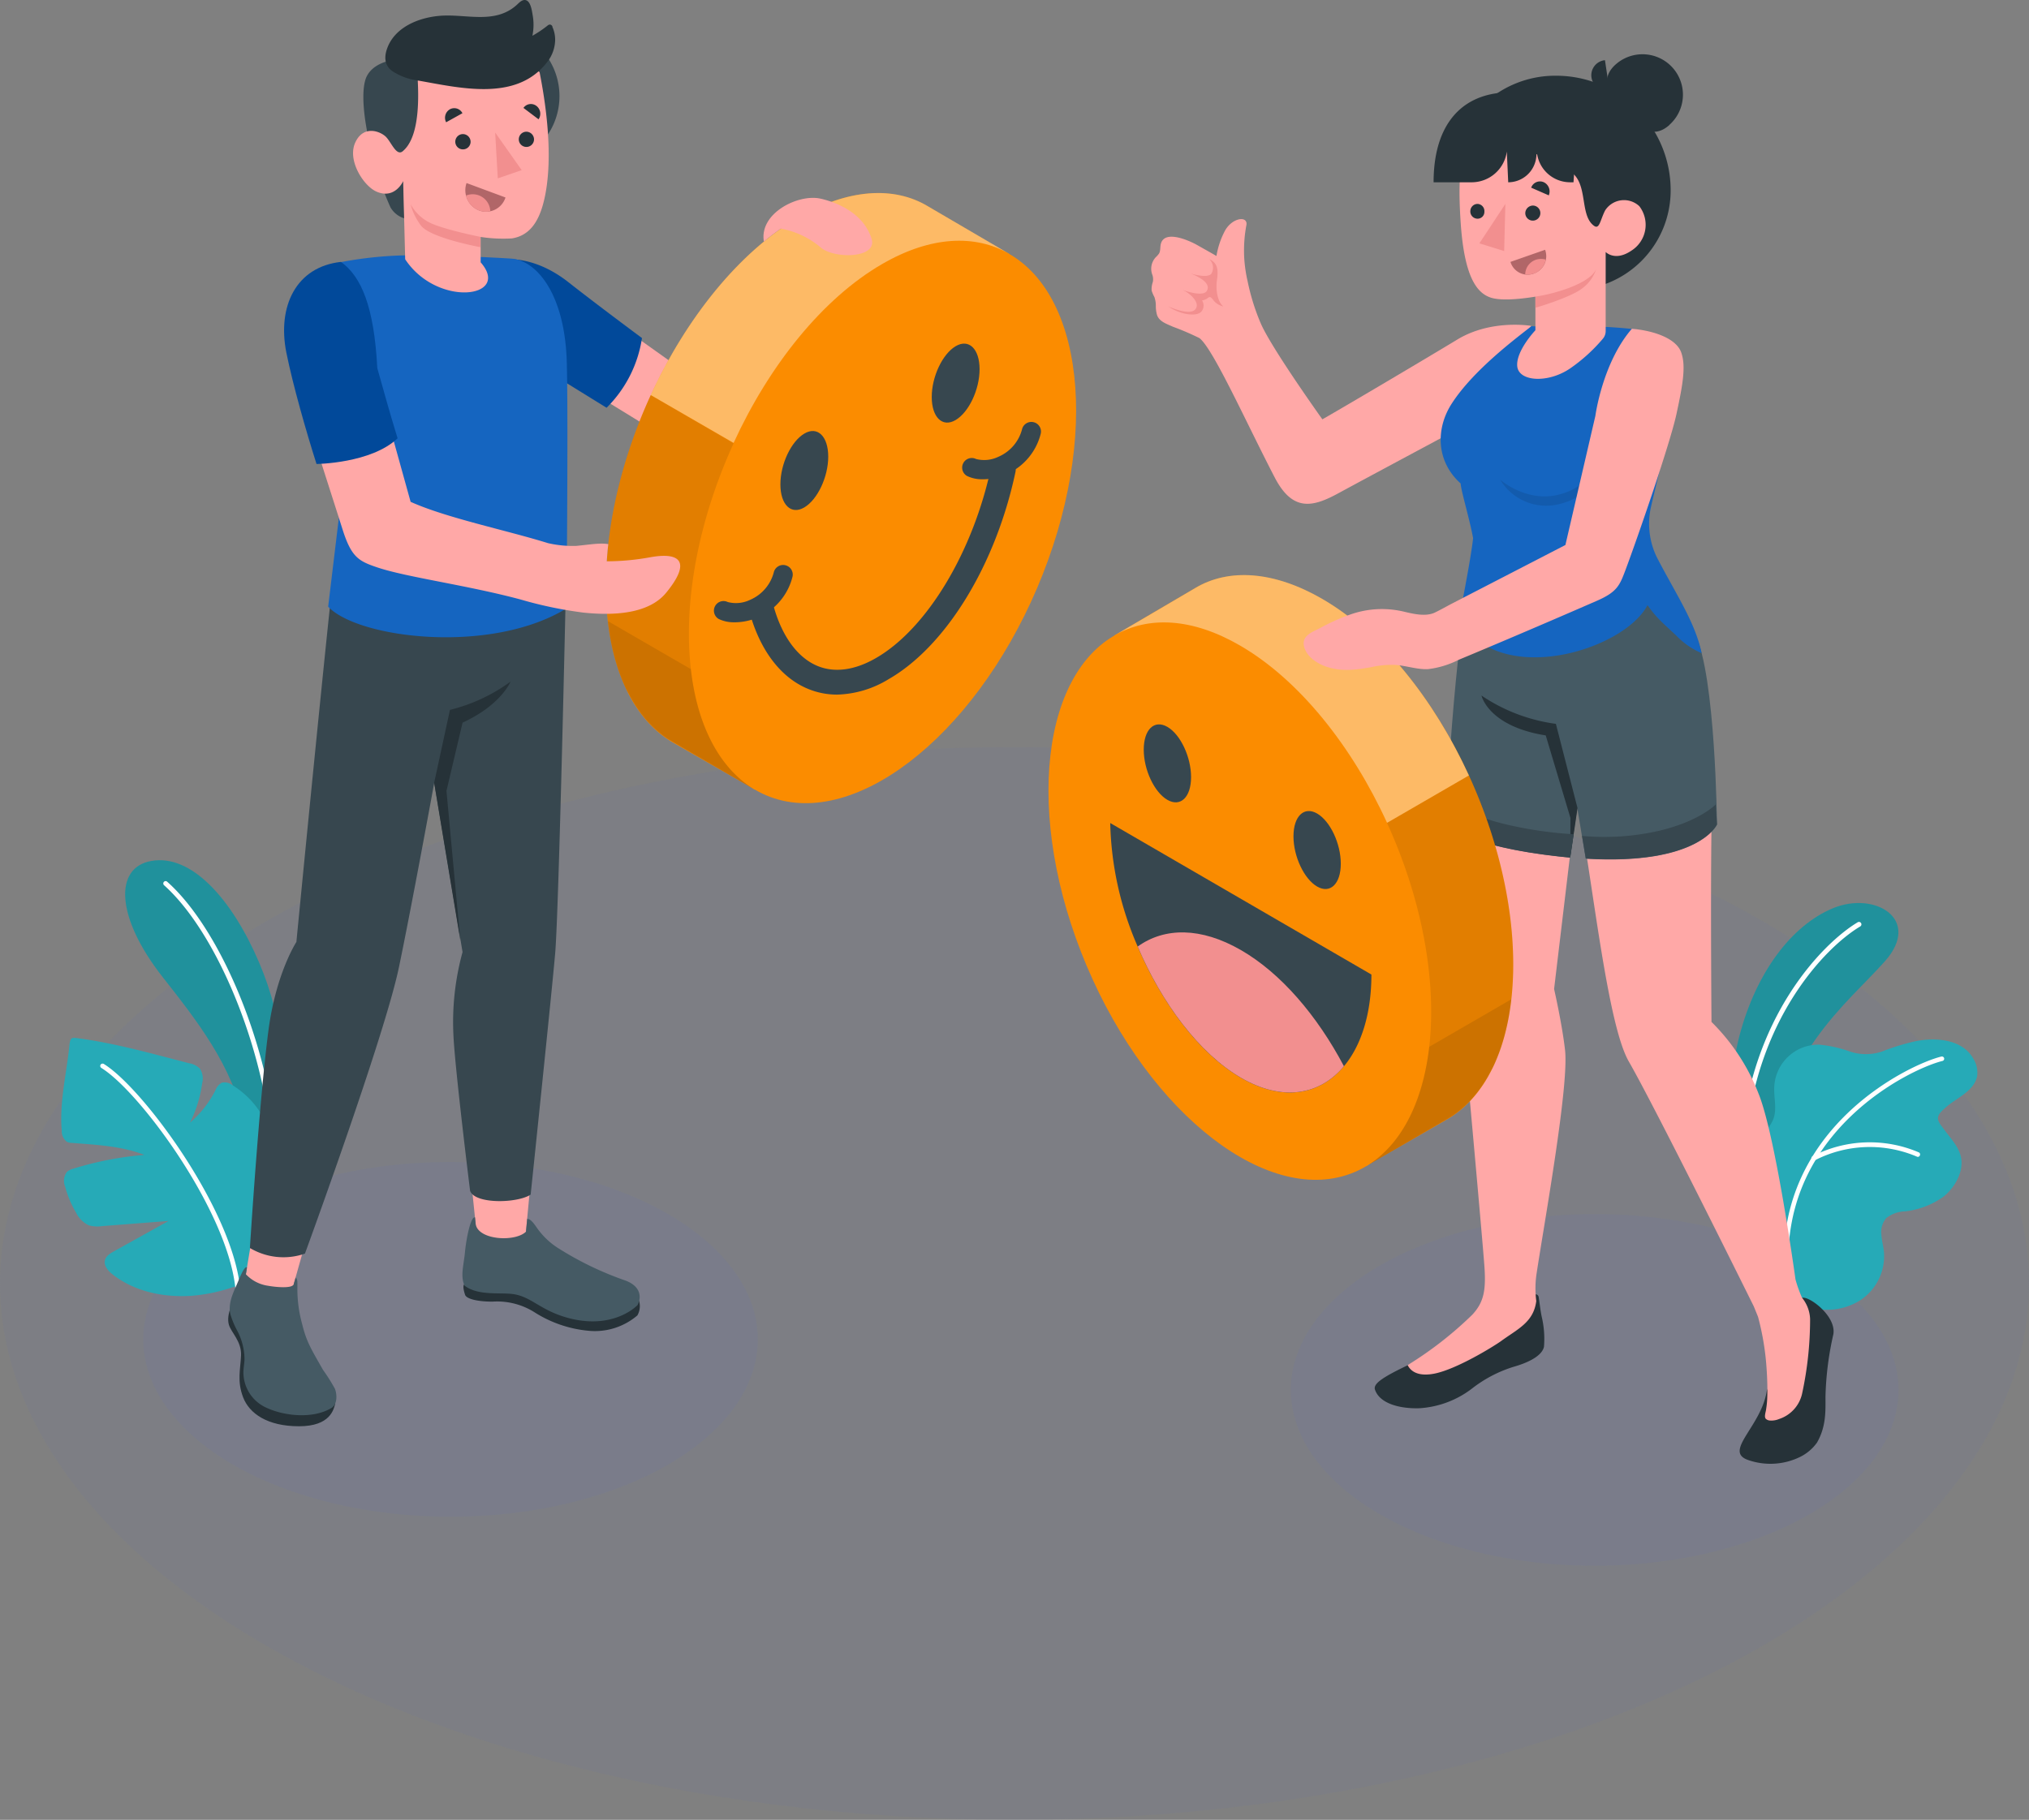 <svg xmlns="http://www.w3.org/2000/svg" width="344.599" height="309.147" viewBox="0 0 344.599 309.147"><rect x="0" y="0" width="344.599" height="309.147" fill="#808080" stroke="none"/><g transform="translate(-10.35 -45.66)"><g transform="translate(10.35 172.579)" opacity="0.2"><ellipse cx="172.3" cy="91.114" rx="172.3" ry="91.114" fill="#727997"/></g><g transform="translate(34.673 243.044)" opacity="0.3"><ellipse cx="52.197" cy="30.139" rx="52.197" ry="30.139" fill="#727997"/><ellipse cx="51.607" cy="29.873" rx="51.607" ry="29.873" transform="translate(194.904 8.858)" fill="#727997"/></g><g transform="translate(20.752 191.791)"><g transform="translate(283.643 7.272)"><path d="M420.273,304.13s-2.38-11.848.439-22.554,8.822-18.751,15.911-21.677,15.1,1.877,8.815,8.994-18.607,16.285-19.412,35.567Z" transform="translate(-419.334 -259.027)" fill="#26aab7"/><path d="M420.273,304.13s-2.38-11.848.439-22.554,8.822-18.751,15.911-21.677,15.1,1.877,8.815,8.994-18.607,16.285-19.412,35.567Z" transform="translate(-419.334 -259.027)" opacity="0.15"/><path d="M422.09,301.728h-.079a.41.41,0,0,1-.381-.439c1.582-21.418,13.66-34.043,19.8-37.731a.416.416,0,1,1,.417.719c-6.032,3.595-17.845,16-19.412,37.091a.41.41,0,0,1-.345.359Z" transform="translate(-419.979 -260.285)" fill="#fff"/><path d="M427.886,325.177a17.1,17.1,0,0,0-1.531-5.651c-.856-1.912-2.43-3.595-2.926-5.658a6.9,6.9,0,0,1,1.244-5.112c1-1.4,2.452-2.531,2.991-4.163s0-3.494.086-5.256a7.52,7.52,0,0,1,7.585-7.19,21.237,21.237,0,0,1,5.292,1.179,8.628,8.628,0,0,0,5.4,0,38.108,38.108,0,0,1,5.824-1.783c3.393-.647,7.909-.324,9.749,3.056a4.386,4.386,0,0,1,.625,2.732v.122c-.518,2.624-3.516,3.724-5.284,5.306-.482.431-1.3,1.071-1.38,1.776s.661,1.5,1.064,2.056c1.028,1.438,2.365,2.746,2.8,4.508.633,2.531-1.028,5.392-2.962,6.895a13.92,13.92,0,0,1-6.471,2.473,5.366,5.366,0,0,0-3.221,1.15,3.631,3.631,0,0,0-.827,2.826c.065,1.014.352,2,.446,3.005a8.98,8.98,0,0,1-4.112,8.167,10.547,10.547,0,0,1-7.6,1.373,7.625,7.625,0,0,1-5.1-4.486A27.508,27.508,0,0,1,427.886,325.177Z" transform="translate(-420.462 -268.09)" fill="#26aab7"/><path d="M432.183,331.978h0a.374.374,0,0,1-.4-.367c-1.244-24.164,21.109-34.942,26.709-36.315a.4.4,0,0,1,.467.28.388.388,0,0,1-.28.467c-5.478,1.345-27.321,11.884-26.134,35.531A.388.388,0,0,1,432.183,331.978Z" transform="translate(-422.818 -269.218)" fill="#fff"/><path d="M456.363,318.035a.36.36,0,0,1-.223-.043,20.411,20.411,0,0,0-17.363.654.4.4,0,0,1-.345-.719,21.166,21.166,0,0,1,18.06-.647.388.388,0,0,1,.165.518.381.381,0,0,1-.295.237Z" transform="translate(-424.638 -274.917)" fill="#fff"/></g><path d="M66.442,291.495c.87-5.565.525-15.141-3.775-25.2-4.6-10.784-11.5-18.477-18.312-17.255-6.334,1.114-6.061,9.548,1.934,19.728C51.9,275.908,58.31,283.982,60.1,293.515l2.689,13.229Z" transform="translate(-29.061 -248.913)" fill="#26aab7"/><g transform="translate(10.856)" opacity="0.15"><path d="M66.442,291.495c.87-5.565.525-15.141-3.775-25.2-4.6-10.784-11.5-18.477-18.312-17.255-6.334,1.114-6.061,9.548,1.934,19.728C51.9,275.908,58.31,283.982,60.1,293.515l2.689,13.229Z" transform="translate(-39.917 -248.913)"/></g><path d="M67.419,296.914a.41.41,0,0,1-.3-.345c-1.862-16.464-9.641-34.51-18.082-42.038a.41.41,0,0,1,0-.568.388.388,0,0,1,.561,0c8.577,7.614,16.464,25.883,18.348,42.541a.4.4,0,0,1-.352.446Z" transform="translate(-31.592 -250.298)" fill="#fff"/><path d="M55.189,332.914c-.446.151-.92.23-1.438.4a28.757,28.757,0,0,1-6.96,1.4c-4.645.273-9.533-.719-13.25-3.645-.769-.6-1.546-1.488-1.294-2.423.187-.719.884-1.143,1.524-1.5l9.267-5.155L31.7,322.87a5.22,5.22,0,0,1-2.214-.144,4.623,4.623,0,0,1-2.157-2.157,17.414,17.414,0,0,1-1.848-4.4,2.592,2.592,0,0,1,.288-2.5A2.667,2.667,0,0,1,26.9,313.1,55.829,55.829,0,0,1,38.94,310.77c-3.911-1.517-8.146-1.711-12.28-2.035a2.207,2.207,0,0,1-.863-.18,2.218,2.218,0,0,1-.892-1.9c-.424-4.781.805-9.663,1.287-14.379.158-1.539.331-1.481,1.747-1.287,6.4.891,12.337,2.6,18.556,4.2a3.372,3.372,0,0,1,1.891.949,3.156,3.156,0,0,1,.374,2.423,21.705,21.705,0,0,1-2.071,6.729A17.974,17.974,0,0,0,51,299.8a2.5,2.5,0,0,1,1.064-1.287,2.157,2.157,0,0,1,1.876.439c8.29,5.234,8.376,15.508,6.722,24.107-.079.424-.165.848-.252,1.273a13.962,13.962,0,0,1-1.769,4.939,15.227,15.227,0,0,1-2.294,2.991,2.976,2.976,0,0,1-1.165.654Z" transform="translate(-24.818 -260.71)" fill="#26aab7"/><path d="M57.266,335.772a.4.4,0,0,1-.259-.338c-1.143-13.164-16.177-33.64-22.791-37.731a.4.4,0,0,1-.129-.546.41.41,0,0,1,.554-.129c6.722,4.156,22,24.962,23.165,38.335a.4.4,0,0,1-.367.431A.359.359,0,0,1,57.266,335.772Z" transform="translate(-27.406 -262.418)" fill="#fff"/></g><g transform="translate(175.427 54.876)"><g transform="translate(0)"><g transform="translate(30.438)"><path d="M290.5,117.655a44.809,44.809,0,0,0-4.522-1.941c-1-.467-2.322-.848-2.7-2.006a5.463,5.463,0,0,1-.2-1.531,4.464,4.464,0,0,0-.244-1.51,5.815,5.815,0,0,1-.467-1.093,3.6,3.6,0,0,1,.194-1.438,2.286,2.286,0,0,0-.115-1.352,2.876,2.876,0,0,1,.618-2.876,4,4,0,0,0,.546-.611c.295-.489.173-1.122.324-1.675.654-2.466,4.968-.489,6.305.295.381.223,2.286,1.273,3.135,1.783a13.861,13.861,0,0,1,1.3-4.012c1.15-2.466,3.983-2.919,3.8-1.316a23.415,23.415,0,0,0-.4,5.335,23.725,23.725,0,0,0,.6,4.314,36.914,36.914,0,0,0,2.207,7.082c1.769,4.163,10.482,16.342,10.482,16.342,4.314-2.466,17.622-10.346,22.913-13.552,5.795-3.516,12.575-2.322,12.575-2.322L336,132.229s-16.608,8.886-21.885,11.755c-4.314,2.351-7.765,3.264-10.842-2.66C298.5,132.149,292.866,119.524,290.5,117.655Z" transform="translate(-282.29 -69.426)" fill="#ffa8a7"/><path d="M293.282,106.88c1.33.618,1.6,1.582,1.309,3.595-.173,1.179-.1,3.408,1.078,4.45a3.1,3.1,0,0,1-1.589-.942c-.525-.719-.683-.791-1.064-.475a2.287,2.287,0,0,1-.956.4,1.546,1.546,0,0,1-.086,1.848c-.719.949-3.523.626-5.644-.834,0,0,3.537,1.61,4.544.546s-.769-2.782-2.157-3.365c0,0,3.451,1.3,4.141.2s-.669-2.157-2.7-2.969c0,0,2.876.906,3.509,0A2.007,2.007,0,0,0,293.282,106.88Z" transform="translate(-283.426 -72.081)" fill="#f28f8f"/><path d="M370.224,99.972h5.033a16.924,16.924,0,0,0,16.917-16.946h0A19.455,19.455,0,0,0,372.762,63.55h0A17.773,17.773,0,0,0,359.7,69.064l-.338,26.551S365.874,99.972,370.224,99.972Z" transform="translate(-303.95 -59.903)" fill="#263238"/><path d="M389.365,65.128l-.791-5.248a2.574,2.574,0,0,0-2.286,2.962,2.775,2.775,0,0,0,3.077,2.286Z" transform="translate(-311.509 -58.872)" fill="#263238"/><path d="M400.585,70.479c-2.826,2.531-5.234.554-7.75-2.286s-4.206-5.457-1.4-7.98a6.867,6.867,0,1,1,9.124,10.267Z" transform="translate(-312.555 -58.478)" fill="#263238"/><path d="M431.869,352.322c-.661,1.373-.316,3.084-.367,6.809a62.554,62.554,0,0,1-.3,7.341c-.115.87-.4,1.661-.582,2.509a3.07,3.07,0,0,1-.978,1.747,1.869,1.869,0,0,1-1.668.467,1.79,1.79,0,0,1-1.064-.906,14.083,14.083,0,0,1-.949-2.559c-.719,6.226-7.448,10.54-3.336,12.079a11.46,11.46,0,0,0,8.937-.482,7.737,7.737,0,0,0,2.876-2.437c1.582-2.768,1.438-5.4,1.438-7.779a52.861,52.861,0,0,1,1.337-10.612C437.75,355.313,432.89,351.841,431.869,352.322Z" transform="translate(-321.357 -141.046)" fill="#263238"/><path d="M362.526,351.49a.568.568,0,0,1,.424.525c.115.719.252,2.013.489,3.207a16.309,16.309,0,0,1,.4,5.162c-.259,1.28-1.984,2.516-5.22,3.429A22.16,22.16,0,0,0,351.6,367.5a16.343,16.343,0,0,1-8.93,3.336c-3.3.1-6.744-.784-7.535-3.163-.338-1.007,1.3-2.1,5.529-4.127,0,0,2.157-1.129,3.35-1.891,6.1-3.846,8.182-6.025,9.965-9.95Z" transform="translate(-297.129 -140.825)" fill="#263238"/><path d="M353.866,309.58c1.948-2.107,2.315-4.134,2.056-8.045s-3.343-37.961-4.134-46.481c-1.33-14.322.115-55.008,1.3-64.944l37.134,2.948c2.768,6.931,4.8,15.472,4.364,28.866-.338,10.216-.108,37.933-.108,37.933a34.73,34.73,0,0,1,7.966,12.115c2.926,7.111,6.3,31.634,6.3,31.634h0a22.281,22.281,0,0,0,1.114,3.113,6.054,6.054,0,0,1,1.366,3.595,60.035,60.035,0,0,1-1.342,12.613,5.874,5.874,0,0,1-3.942,4.39,3.336,3.336,0,0,1-1.5.252,1.129,1.129,0,0,1-.719-.273c-.359-.359,0-1.222.036-1.654a15.72,15.72,0,0,0,.194-2.092c.043-1.38,0-3.063-.093-4.443a45.365,45.365,0,0,0-1.474-9.152l-.719-1.769h0s-16.536-33.425-21.209-41.57c-3.731-6.4-6.2-31.21-8.843-44.777l-3.868,32.425s1.344,5.852,1.855,10.331c.719,6.018-3.559,29.593-4.824,37.976a16.839,16.839,0,0,0-.058,4.695h0c-.453,3.631-3.171,4.752-5.982,6.809-1.438,1.021-7.549,4.76-11.266,5.514-3.02.611-4.177-.561-4.594-1.438A62.713,62.713,0,0,0,353.866,309.58Z" transform="translate(-299.318 -95.471)" fill="#ffa8a7"/><path d="M385.653,175.43s3.35,4.1,8.563,14.43c3.5,6.931,3.724,32.353,3.724,32.353s-3.048,6.945-22.288,5.795l-1.438-8.628-1.229,8.426-1.438-.144c-16.536-1.783-19.656-5.536-19.656-5.536s1.193-29.535,4.8-46.3C362.308,179.8,378.93,180.743,385.653,175.43Z" transform="translate(-301.85 -91.346)" fill="#455a64"/><path d="M376.623,229.117l-3.674-14.307A29.5,29.5,0,0,1,360.31,210s1.136,5.227,10.914,6.773l4.2,14.034-.043,6.758Z" transform="translate(-304.217 -101.061)" fill="#263238"/><path d="M397.213,240.2c6.837-1.632,9.555-4.45,9.555-4.45h0l.223,3.372s-3.048,6.945-22.288,5.795l-.633-3.832A41.7,41.7,0,0,0,397.213,240.2Z" transform="translate(-310.894 -108.298)" fill="#37474f"/><path d="M351.92,238.965s.057-1.366.18-3.7a44.5,44.5,0,0,0,10.447,3.825,67.755,67.755,0,0,0,11.058,1.575l-.582,3.976-1.438-.144C355.019,242.718,351.92,238.965,351.92,238.965Z" transform="translate(-301.859 -108.163)" fill="#37474f"/><path d="M352.562,135.874c3.71-5.752,11.1-11.209,13.495-13.114l12.639.1c1.74.086,4.314.3,5.248.453a8.175,8.175,0,0,1,2.387.791c2.912,1.553,3.207,4.436,3.307,7.858a46.407,46.407,0,0,1-.906,11.59l-1.876,7.909-.288,1.208c-.05.208-.093.417-.144.633a12.941,12.941,0,0,0,1.107,8.973c3.192,6.118,6.4,10.871,7.463,16.011a13.2,13.2,0,0,1-4.249-2.926c-2.056-1.977-3.3-2.876-4.946-5.234-3.976,7.686-25.329,14.236-32.015,2.329,0,0,2.049-10.267,2.394-13.711-.525-2.984-2.078-8.153-2.114-9.289C349.794,145.623,349.866,140.015,352.562,135.874Z" transform="translate(-301.508 -76.544)" fill="#1565c0"/><path d="M364.73,157.471s4.58,4.062,10.209,2.466a9.462,9.462,0,0,0,6.744-6.377s.18,6.348-6.9,8.052A9.107,9.107,0,0,1,364.73,157.471Z" transform="translate(-305.459 -85.2)" opacity="0.1"/><path d="M355.323,92.062c.633,9.5,2.876,12.093,5.277,12.783,1.618.46,4.522.259,7.413-.216v5.709s-3.336,3.509-3.084,6.126,5.248,2.919,8.994.352a28.333,28.333,0,0,0,5.543-5.033,2.006,2.006,0,0,0,.482-1.316V97.044s1.582,1.682,4.393-.244a5.191,5.191,0,0,0,1.323-7.535,3.807,3.807,0,0,0-5.809.719c-.841,1.639-.956,3.293-1.891,2.61-2.5-1.8-.927-7.139-3.947-9.167a40.6,40.6,0,0,0-4.544-2.6c-5.385-1.862-8.836-.956-9.958-4.645C355.754,77.618,354.618,81.579,355.323,92.062Z" transform="translate(-302.76 -63.453)" fill="#ffa8a7"/><path d="M370.66,95.5A1.28,1.28,0,1,0,372,94.23,1.316,1.316,0,0,0,370.66,95.5Z" transform="translate(-307.125 -68.525)" fill="#263238"/><path d="M357.679,95.033a1.229,1.229,0,0,0,1.143,1.316,1.158,1.158,0,0,0,1.244-1.2,1.222,1.222,0,0,0-1.143-1.309,1.237,1.237,0,0,0-1.244,1.193Z" transform="translate(-303.476 -68.416)" fill="#263238"/><path d="M364.234,93.84l-.208,8.009-4.206-1.309Z" transform="translate(-304.079 -68.416)" fill="#f28f8f"/><path d="M373.06,113.9c3.056-.4,9.347-2.207,10.317-4.695a6.471,6.471,0,0,1-2.207,3.171c-1.877,1.618-8.11,3.429-8.11,3.429Z" transform="translate(-307.8 -72.736)" fill="#f28f8f"/><path d="M372.05,89.585l2.991,1.309a1.726,1.726,0,0,0-.87-2.243,1.589,1.589,0,0,0-2.121.935Z" transform="translate(-307.516 -66.922)" fill="#263238"/><path d="M373.041,104.68l-5.881,2.056a3.041,3.041,0,0,0,3.9,2.006,3.135,3.135,0,0,0,1.984-4.062Z" transform="translate(-306.142 -71.462)" fill="#b16668"/><path d="M373.3,106.84a2.653,2.653,0,0,0-2.653,2.631,3.6,3.6,0,0,0,1.388-.122,3.063,3.063,0,0,0,2.1-2.394A2.675,2.675,0,0,0,373.3,106.84Z" transform="translate(-307.123 -72.069)" fill="#f28f8f"/><path d="M360.029,67.63C353.012,68.478,349,73.792,349,82.8h6.471a6.032,6.032,0,0,0,5.967-5.227h0l.237,5.227h0a4.8,4.8,0,0,0,4.774-4.386l.079-.856h0a5.68,5.68,0,0,0,5.658,5.241h.575l.661-9.347Z" transform="translate(-301.038 -61.05)" fill="#263238"/></g><g transform="translate(0 86.84)"><path d="M341.325,247.7c0-23.934-14.516-51.765-32.425-62.1-8.211-4.76-15.9-5.27-21.612-1.848h0L273.57,191.8l3.9,8.139a48.65,48.65,0,0,0-1.021,10.224c0,23.942,14.523,51.765,32.425,62.1a34.181,34.181,0,0,0,3.739,1.869l3.7,7.822,13.639-7.873h0C336.9,270.159,341.325,260.9,341.325,247.7Z" transform="translate(-249.401 -179.903)" fill="#fb8c00"/><ellipse cx="28.227" cy="49.982" rx="28.227" ry="49.982" transform="translate(0 22.013) rotate(-22.95)" fill="#fb8c00"/><path d="M357.776,267.2c-.036.273-.065.539-.108.805-.072.561-.158,1.122-.252,1.661-.158.892-.338,1.754-.546,2.588-.122.561-.273,1.107-.439,1.639-.079.266-.165.525-.244.784s-.173.525-.259.776c-.18.51-.374,1-.568,1.488l-.3.719a12.769,12.769,0,0,1-.719,1.438l-.23.439a20.57,20.57,0,0,1-1.2,1.992l-.216.316-.165.223a18.579,18.579,0,0,1-3.595,3.8l-.309.244c-.187.144-.381.288-.575.417l-.719.467c-.208.129-.431.266-.647.381h0l-13.272,7.736c5.543-3.451,9.347-10.418,10.468-20.131a52.412,52.412,0,0,0,.324-5.96c0-10.547-2.818-21.857-7.506-32.095l13.919-8.052c4.695,10.238,7.528,21.569,7.528,32.123a51.829,51.829,0,0,1-.339,5.929v-.012A1.853,1.853,0,0,1,357.776,267.2Z" transform="translate(-266.218 -193.205)" opacity="0.1"/><path d="M357.812,281.78c-.108.942-.237,1.862-.4,2.754s-.338,1.754-.546,2.588c-.137.561-.288,1.107-.439,1.639-.079.266-.165.525-.244.784s-.173.525-.259.776c-.18.51-.374,1-.568,1.488l-.3.719a12.771,12.771,0,0,1-.719,1.438l-.23.439a20.57,20.57,0,0,1-1.2,1.992c-.122.187-.244.367-.381.539a18.578,18.578,0,0,1-3.595,3.8l-.309.244c-.187.144-.381.288-.575.417l-.719.467c-.208.129-.431.266-.647.381h0l-13.272,7.736c5.543-3.451,9.347-10.418,10.468-20.131Z" transform="translate(-266.218 -208.074)" opacity="0.1"/><path d="M333.823,215.576l-13.9,8.052c-5.953-13.02-14.94-24.323-24.991-30.132-8.131-4.709-15.566-5.033-21.267-1.718l13.66-8.024c5.709-3.429,13.4-2.919,21.612,1.841C318.926,191.383,327.87,202.62,333.823,215.576Z" transform="translate(-249.426 -179.903)" fill="#fff" opacity="0.4"/><path d="M316.97,265.859c0,6.679-1.74,12.086-4.666,15.58-4.077,4.889-10.4,6.082-17.492,1.956s-13.459-12.682-17.535-22.288a55.287,55.287,0,0,1-4.666-20.987Z" transform="translate(-249.131 -196.366)" fill="#37474f"/><path d="M314.128,288.7c-4.077,4.889-10.4,6.082-17.492,1.956S283.177,277.975,279.1,268.37c4.544-3.279,10.741-3.322,17.536.6S309.584,280.1,314.128,288.7Z" transform="translate(-250.955 -203.63)" fill="#f28f8f"/><path d="M315.9,241.589c0,3.422,1.8,7.24,4.019,8.527s4.019-.453,4.019-3.875-1.8-7.24-4.019-8.527S315.9,238.167,315.9,241.589Z" transform="translate(-261.298 -195.571)" fill="#37474f"/><path d="M280.53,221.118c0,3.422,1.8,7.24,4.019,8.52s4.019-.446,4.019-3.868-1.8-7.24-4.019-8.527S280.53,217.667,280.53,221.118Z" transform="translate(-251.357 -189.817)" fill="#37474f"/></g><path d="M333.768,180.44a16.017,16.017,0,0,0-3.926.374c-2.675.489-5.241.827-7.909-.151-1.524-.561-3.314-1.8-3.595-3.552s1.632-2.322,2.818-2.962a34.585,34.585,0,0,1,5.083-2.272,16.083,16.083,0,0,1,9.152-.467c1.56.367,3.652.87,5.191.144,1.043-.5,2.063-1.093,3.084-1.618l8.031-4.148,11.065-5.716,5.09-21.936s1.186-9.009,6.2-14.8c3.8.338,7.513,1.654,8.369,4s.259,5.586-.8,10.5-6.543,20.85-8.678,26.544c-.978,2.6-1.438,3.7-4.9,5.2q-7.664,3.343-15.371,6.614c-2.667,1.129-5.328,2.258-8,3.365a15.519,15.519,0,0,1-5.227,1.6C337.593,181.26,335.688,180.548,333.768,180.44Z" transform="translate(-261.975 -76.707)" fill="#ffa8a7"/></g></g><g transform="translate(49.105 45.66)"><g transform="translate(46.284 44.02)"><path d="M142.936,127.024s14.221,8.8,15.486,9.5,3.882,3.214,6.557-.086c2.157-2.646,16.788-25.164,16.788-25.164L174,107.54l-13.66,16.745L139.78,109.647Z" transform="translate(-131.764 -107.07)" fill="#ffa8a7"/><path d="M140.112,110.793c4.6,3.631,12.51,9.5,12.51,9.5a21.051,21.051,0,0,1-6.011,11.841l-8.024-4.954L128.63,107S133.85,105.875,140.112,110.793Z" transform="translate(-128.63 -106.887)" fill="#01499a"/></g><g transform="translate(64.15 31.068)"><path d="M153.48,158.019c0-24.15,14.681-52.2,32.792-62.665,8.311-4.8,16.083-5.306,21.864-1.855h0L222,101.623l-3.969,8.211a48.552,48.552,0,0,1,1.028,10.317c0,24.15-14.681,52.2-32.792,62.658a34.155,34.155,0,0,1-3.775,1.884l-3.746,7.909L165,184.692h0C157.952,180.68,153.48,171.341,153.48,158.019Z" transform="translate(-153.48 -89.546)" fill="#fb8c00"/><ellipse cx="50.45" cy="28.543" rx="50.45" ry="28.543" transform="matrix(0.392, -0.92, 0.92, 0.392, 0.949, 92.844)" fill="#fb8c00"/><path d="M153.854,177.687l.108.812c.079.568.165,1.129.259,1.668.158.906.338,1.776.554,2.617.122.561.273,1.114.446,1.654.079.266.165.532.244.791s.18.525.266.784c.18.51.374,1.007.568,1.5.1.23.2.467.309.719a13.406,13.406,0,0,0,.719,1.438l.23.439a22.48,22.48,0,0,0,1.215,2.006c.072.115.144.216.223.324l.158.223a18.808,18.808,0,0,0,3.595,3.832l.309.244c.194.151.388.288.582.424s.467.316.719.467.439.266.654.388h0l13.481,7.844c-5.608-3.48-9.476-10.5-10.583-20.3a53.26,53.26,0,0,1-.331-6.011c0-10.648,2.876-22.051,7.592-32.353L161.094,139c-4.752,10.331-7.614,21.749-7.614,32.411a52.532,52.532,0,0,0,.338,5.967h0A.953.953,0,0,1,153.854,177.687Z" transform="translate(-153.48 -102.96)" opacity="0.1"/><path d="M153.94,192.41c.115.949.244,1.877.4,2.768s.338,1.776.554,2.617c.137.561.288,1.114.446,1.654.079.266.165.532.244.791s.18.525.266.784c.18.51.374,1.007.568,1.5.1.23.2.467.309.719a13.4,13.4,0,0,0,.719,1.438l.23.439a22.478,22.478,0,0,0,1.215,2.006c.122.194.252.374.381.546a18.808,18.808,0,0,0,3.595,3.832l.309.244c.194.151.388.288.582.424s.467.316.719.467.439.266.654.388h0l13.488,7.844c-5.608-3.48-9.476-10.5-10.583-20.3Z" transform="translate(-153.609 -117.97)" opacity="0.1"/><path d="M164.07,125.586l14.077,8.131c6.025-13.143,15.1-24.545,25.272-30.412,8.225-4.752,15.752-5.033,21.511-1.726L211.112,93.5c-5.752-3.451-13.552-2.941-21.864,1.862C179.118,101.2,170.088,112.537,164.07,125.586Z" transform="translate(-156.456 -89.546)" fill="#fff" opacity="0.4"/><path d="M202.824,151.849c0,3.451-1.819,7.3-4.062,8.628s-4.062-.453-4.062-3.911,1.819-7.3,4.062-8.628S202.824,148.4,202.824,151.849Z" transform="translate(-165.064 -105.348)" fill="#37474f"/><path d="M238.574,131.2c0,3.451-1.819,7.3-4.062,8.628s-4.062-.46-4.062-3.911,1.819-7.3,4.062-8.628S238.574,127.742,238.574,131.2Z" transform="translate(-175.111 -99.545)" fill="#37474f"/><path d="M202.257,193.995a12.8,12.8,0,0,1-4.9-.956c-4.616-1.876-8.16-6.471-9.979-13.028a2.107,2.107,0,1,1,4.055-1.136c1.438,5.241,4.134,8.886,7.52,10.267,2.876,1.179,6.327.719,9.936-1.38,8.628-4.99,16.479-18.039,19.527-32.476a2.109,2.109,0,0,1,4.127.87c-3.336,15.781-11.791,29.621-21.569,35.229a17.608,17.608,0,0,1-8.721,2.61Z" transform="translate(-162.98 -107.066)" fill="#37474f"/><path d="M182.5,188.886a5.859,5.859,0,0,1-2.689-.561,1.632,1.632,0,0,1,1.539-2.876,5.522,5.522,0,0,0,3.782-.367,7.032,7.032,0,0,0,4.055-4.752,1.632,1.632,0,0,1,3.135.913,10.209,10.209,0,0,1-9.821,7.65Z" transform="translate(-160.654 -114.245)" fill="#37474f"/><path d="M241.151,155.093a5.8,5.8,0,0,1-2.7-.568,1.632,1.632,0,0,1,1.539-2.876,5.522,5.522,0,0,0,3.782-.367,7,7,0,0,0,4.055-4.752,1.632,1.632,0,0,1,3.135.913,10.231,10.231,0,0,1-9.814,7.657Z" transform="translate(-177.134 -104.746)" fill="#37474f"/></g><path d="M82.441,370.269c-.259,1.014-.8,3.9-6.162,3.9s-8.433-2.157-9.49-4.918-.453-4.745-.352-7.118-1.668-3.89-2.056-5.177c-.575-1.891,1-4.494,1-4.494Z" transform="translate(-64.254 -131.882)" fill="#263238"/><path d="M149.622,351.771a3.192,3.192,0,0,1-.252,2.581,11.111,11.111,0,0,1-8.426,2.6,20.577,20.577,0,0,1-9.145-3.192,11.885,11.885,0,0,0-7.024-1.747c-2.639.007-4.45-.489-4.666-1.15-.388-1.165-.417-1.912.144-1.9Z" transform="translate(-79.871 -130.898)" fill="#263238"/><path d="M68.43,342.981c-.093,2.761,8.318,5.155,8.139,1.646l2.876-10.188-9.433-1Z" transform="translate(-65.427 -126.536)" fill="#ffa8a7"/><path d="M122.351,331.4a7.1,7.1,0,0,0,8.211.575l1.567-16.68H120.69Z" transform="translate(-80.115 -121.438)" fill="#ffa8a7"/><path d="M83.381,183.7c-2.157,20.131-6.1,60.767-6.1,60.767s-3.451,5.263-4.738,14.969c-1.582,11.992-3.156,37.012-3.156,37.012a11.079,11.079,0,0,0,9.347.956s13.452-36.732,15.939-48.53c2.157-10.3,6.018-31.455,6.018-31.455l4.81,28.759a44.921,44.921,0,0,0-1.553,14.027c.23,5.543,2.833,26.523,2.833,26.523.776,2.294,7.973,2.157,10.288.654,0,0,3.681-35.229,4.17-41.089.64-7.664,1.826-62.622,1.826-62.622Z" transform="translate(-65.698 -84.446)" fill="#37474f"/><path d="M112.91,223.893l2.682-12.381a29.227,29.227,0,0,0,10.288-4.8s-1.567,3.947-8.146,6.967L115,225.274l2.358,25.437Z" transform="translate(-77.928 -90.921)" fill="#263238"/><path d="M75.5,347.9l.309-1.064c.352.352.295.654.3,1.6a22.347,22.347,0,0,0,.82,6.341c.719,2.941,1.474,4.12,3.537,7.75a30.639,30.639,0,0,1,2.027,3.221c.352.935.453,2.624-.647,3.271-3.135,1.855-7.973,1.352-11.043-.093a6.579,6.579,0,0,1-3.861-5.975c0-.719.158-1.488.187-2.236a10.6,10.6,0,0,0-1.265-4.911,14.013,14.013,0,0,1-1.136-2.746c-.41-1.74.4-3.487,1.086-5.033.582-1.344,1.265-3.142,1.726-2.933,0,.173-.18,1.179-.18,1.179a6.368,6.368,0,0,0,3.76,1.956C72.269,348.437,75.375,348.782,75.5,347.9Z" transform="translate(-64.356 -129.807)" fill="#455a64"/><path d="M130.589,333.552c.41,0,.827.324,1.553,1.38a12.711,12.711,0,0,0,3.789,3.638,54.767,54.767,0,0,0,11.352,5.457c2.387.892,2.84,2.617,2.049,4.163-1.237,1.237-5.45,4.127-12.373,2.02-4.314-1.309-5.8-3.516-8.872-3.9-2.157-.273-5.939.316-8.153-1.438-.719-1.675-.137-3.358.086-5.687s.963-6.046,1.7-5.9l.129,1.237c.59,2.689,6.78,2.955,8.534,1.193Z" transform="translate(-79.804 -126.49)" fill="#455a64"/><path d="M103.218,106a65.6,65.6,0,0,0-13.948,1.143c-2.977.633-3.918,5.629-4.112,8.958-.64,10.784,4.184,30.879,4.184,30.879l-2.25,18.693c5.033,5.392,27.594,8.2,40.478.3,0,0,.345-36.775,0-42.972-.6-10.907-5.284-16.134-9.3-16.443C118.265,106.539,109.1,106,103.218,106Z" transform="translate(-70.112 -62.618)" fill="#1565c0"/><path d="M100.963,59.91s-3.084.424-4.213,2.746c-.985,2.02-.633,6.9.719,12.222a52.107,52.107,0,0,0,3.314,9.994,4.069,4.069,0,0,0,2.351,1.884l-.151-6.312-.23-4.393s2.818-3.854,3.128-7.01c.4-4.062-.453-5.752-.453-5.752Z" transform="translate(-73.229 -49.665)" fill="#37474f"/><path d="M109.75,63.791A11.777,11.777,0,1,0,121.491,52,11.777,11.777,0,0,0,109.75,63.791Z" transform="translate(-77.04 -47.442)" fill="#37474f"/><path d="M102.2,75.409c-1.064.913-1.92-1.438-2.818-2.387s-3.8-2.157-5.234.863,1.33,7.341,3.5,8.354c3.185,1.474,4.616-1.74,4.616-1.74l.338,13.272c5.443,8.247,18.1,6.571,12.819.518V89.975a25.123,25.123,0,0,0,5.306.252c2.876-.453,4.407-2.639,5.277-5.752,1.395-5.033,1.359-12.7-.575-22.489-3.243-2.5-13.89-2.876-20.692,1.438C105.2,72.051,103.276,74.489,102.2,75.409Z" transform="translate(-72.543 -49.727)" fill="#ffa8a7"/><path d="M129.759,50.153a.539.539,0,0,0-.424-.324.654.654,0,0,0-.4.173,18.882,18.882,0,0,1-2.581,1.733,9.181,9.181,0,0,0,.043-3.516c-.122-.719-.324-2.365-1.208-2.545-.525-.1-.985.338-1.38.719-3.537,3.314-8.16,1.776-12.424,1.912-3.595.115-7.865,1.567-9.476,5.033-.719,1.589-.863,3.257.59,4.357a10.123,10.123,0,0,0,4.314,1.625c7.1,1.237,16.666,3.667,21.921-2.955a6.226,6.226,0,0,0,1.438-3.278,5.227,5.227,0,0,0-.431-2.876.1.1,0,0,0,.014-.058Z" transform="translate(-74.689 -45.66)" fill="#263238"/><path d="M119.213,99.458s-6.471-1.287-8.735-2.48A7.434,7.434,0,0,1,107.35,93.9a10.115,10.115,0,0,0,1.783,3.667c1.661,2.107,10.065,3.638,10.065,3.638Z" transform="translate(-76.366 -59.217)" fill="#f28f8f"/><path d="M120.5,78.684a1.3,1.3,0,1,1-1.3-1.344,1.316,1.316,0,0,1,1.3,1.344Z" transform="translate(-79.331 -54.563)" fill="#263238"/><path d="M118.434,72.075l-2.768,1.539a1.661,1.661,0,0,1,.64-2.207,1.553,1.553,0,0,1,2.128.669Z" transform="translate(-78.65 -52.843)" fill="#263238"/><path d="M120.479,88.91l6.614,2.452a3.458,3.458,0,0,1-4.479,2.207A3.7,3.7,0,0,1,120.479,88.91Z" transform="translate(-79.997 -57.815)" fill="#b16668"/><path d="M136.567,72.835,134,70.9a1.539,1.539,0,0,1,2.2-.345A1.675,1.675,0,0,1,136.567,72.835Z" transform="translate(-83.855 -52.567)" fill="#263238"/><path d="M135.489,78.124a1.294,1.294,0,1,1-1.3-1.344,1.316,1.316,0,0,1,1.3,1.344Z" transform="translate(-83.547 -54.406)" fill="#263238"/><path d="M127.32,76.97l.446,7.786,4.062-1.395Z" transform="translate(-81.978 -54.459)" fill="#f28f8f"/><path d="M122.659,94.313a3.379,3.379,0,0,0,1.9.129,2.991,2.991,0,0,0-4.127-2.66,3.6,3.6,0,0,0,2.229,2.531Z" transform="translate(-80.042 -58.559)" fill="#f28f8f"/><path d="M93.779,159.75c-3.178-1.071-4.429-1.7-5.946-6.507-4.041-12.79-7.693-23.338-8.469-29.751-1.5-12.4,3.487-13.531,7.247-14.883l5.177,12.575L99.408,148.6c6.126,2.754,16.155,4.788,23.33,7.017a18.65,18.65,0,0,0,4.81.467c2.5-.244,4.041-.539,5.435-.295-.137,1.028-.194,2-.266,2.912a41.345,41.345,0,0,0,7.3-.669c5.22-.971,7.089.762,2.8,6-2.423,2.969-7.19,4.112-14.12,3.379a69.473,69.473,0,0,1-10.619-2.222C109.006,162.755,98.776,161.425,93.779,159.75Z" transform="translate(-68.424 -63.351)" fill="#ffa8a7"/><path d="M87.122,107.54c-7.643.834-10.849,7.571-9.275,15.429,1.129,5.579,3.336,13.279,5.119,18.9,0,0,9.3-.093,13.768-4.364-1.682-5.522-1.956-6.679-3.444-11.913C92.744,115.125,90.573,110.028,87.122,107.54Z" transform="translate(-67.965 -63.05)" fill="#01499a"/><path d="M190.773,99.837c.848-.719,1.8-1.438,2.876-2.2a14.417,14.417,0,0,1,6.866,3.278c2.387,1.891,9.577,1.761,8.548-1.546-1.438-4.652-6.471-6.348-8.728-6.837C196.618,91.727,189.946,94.991,190.773,99.837Z" transform="translate(-99.791 -58.798)" fill="#ffa8a7"/></g></g></svg>